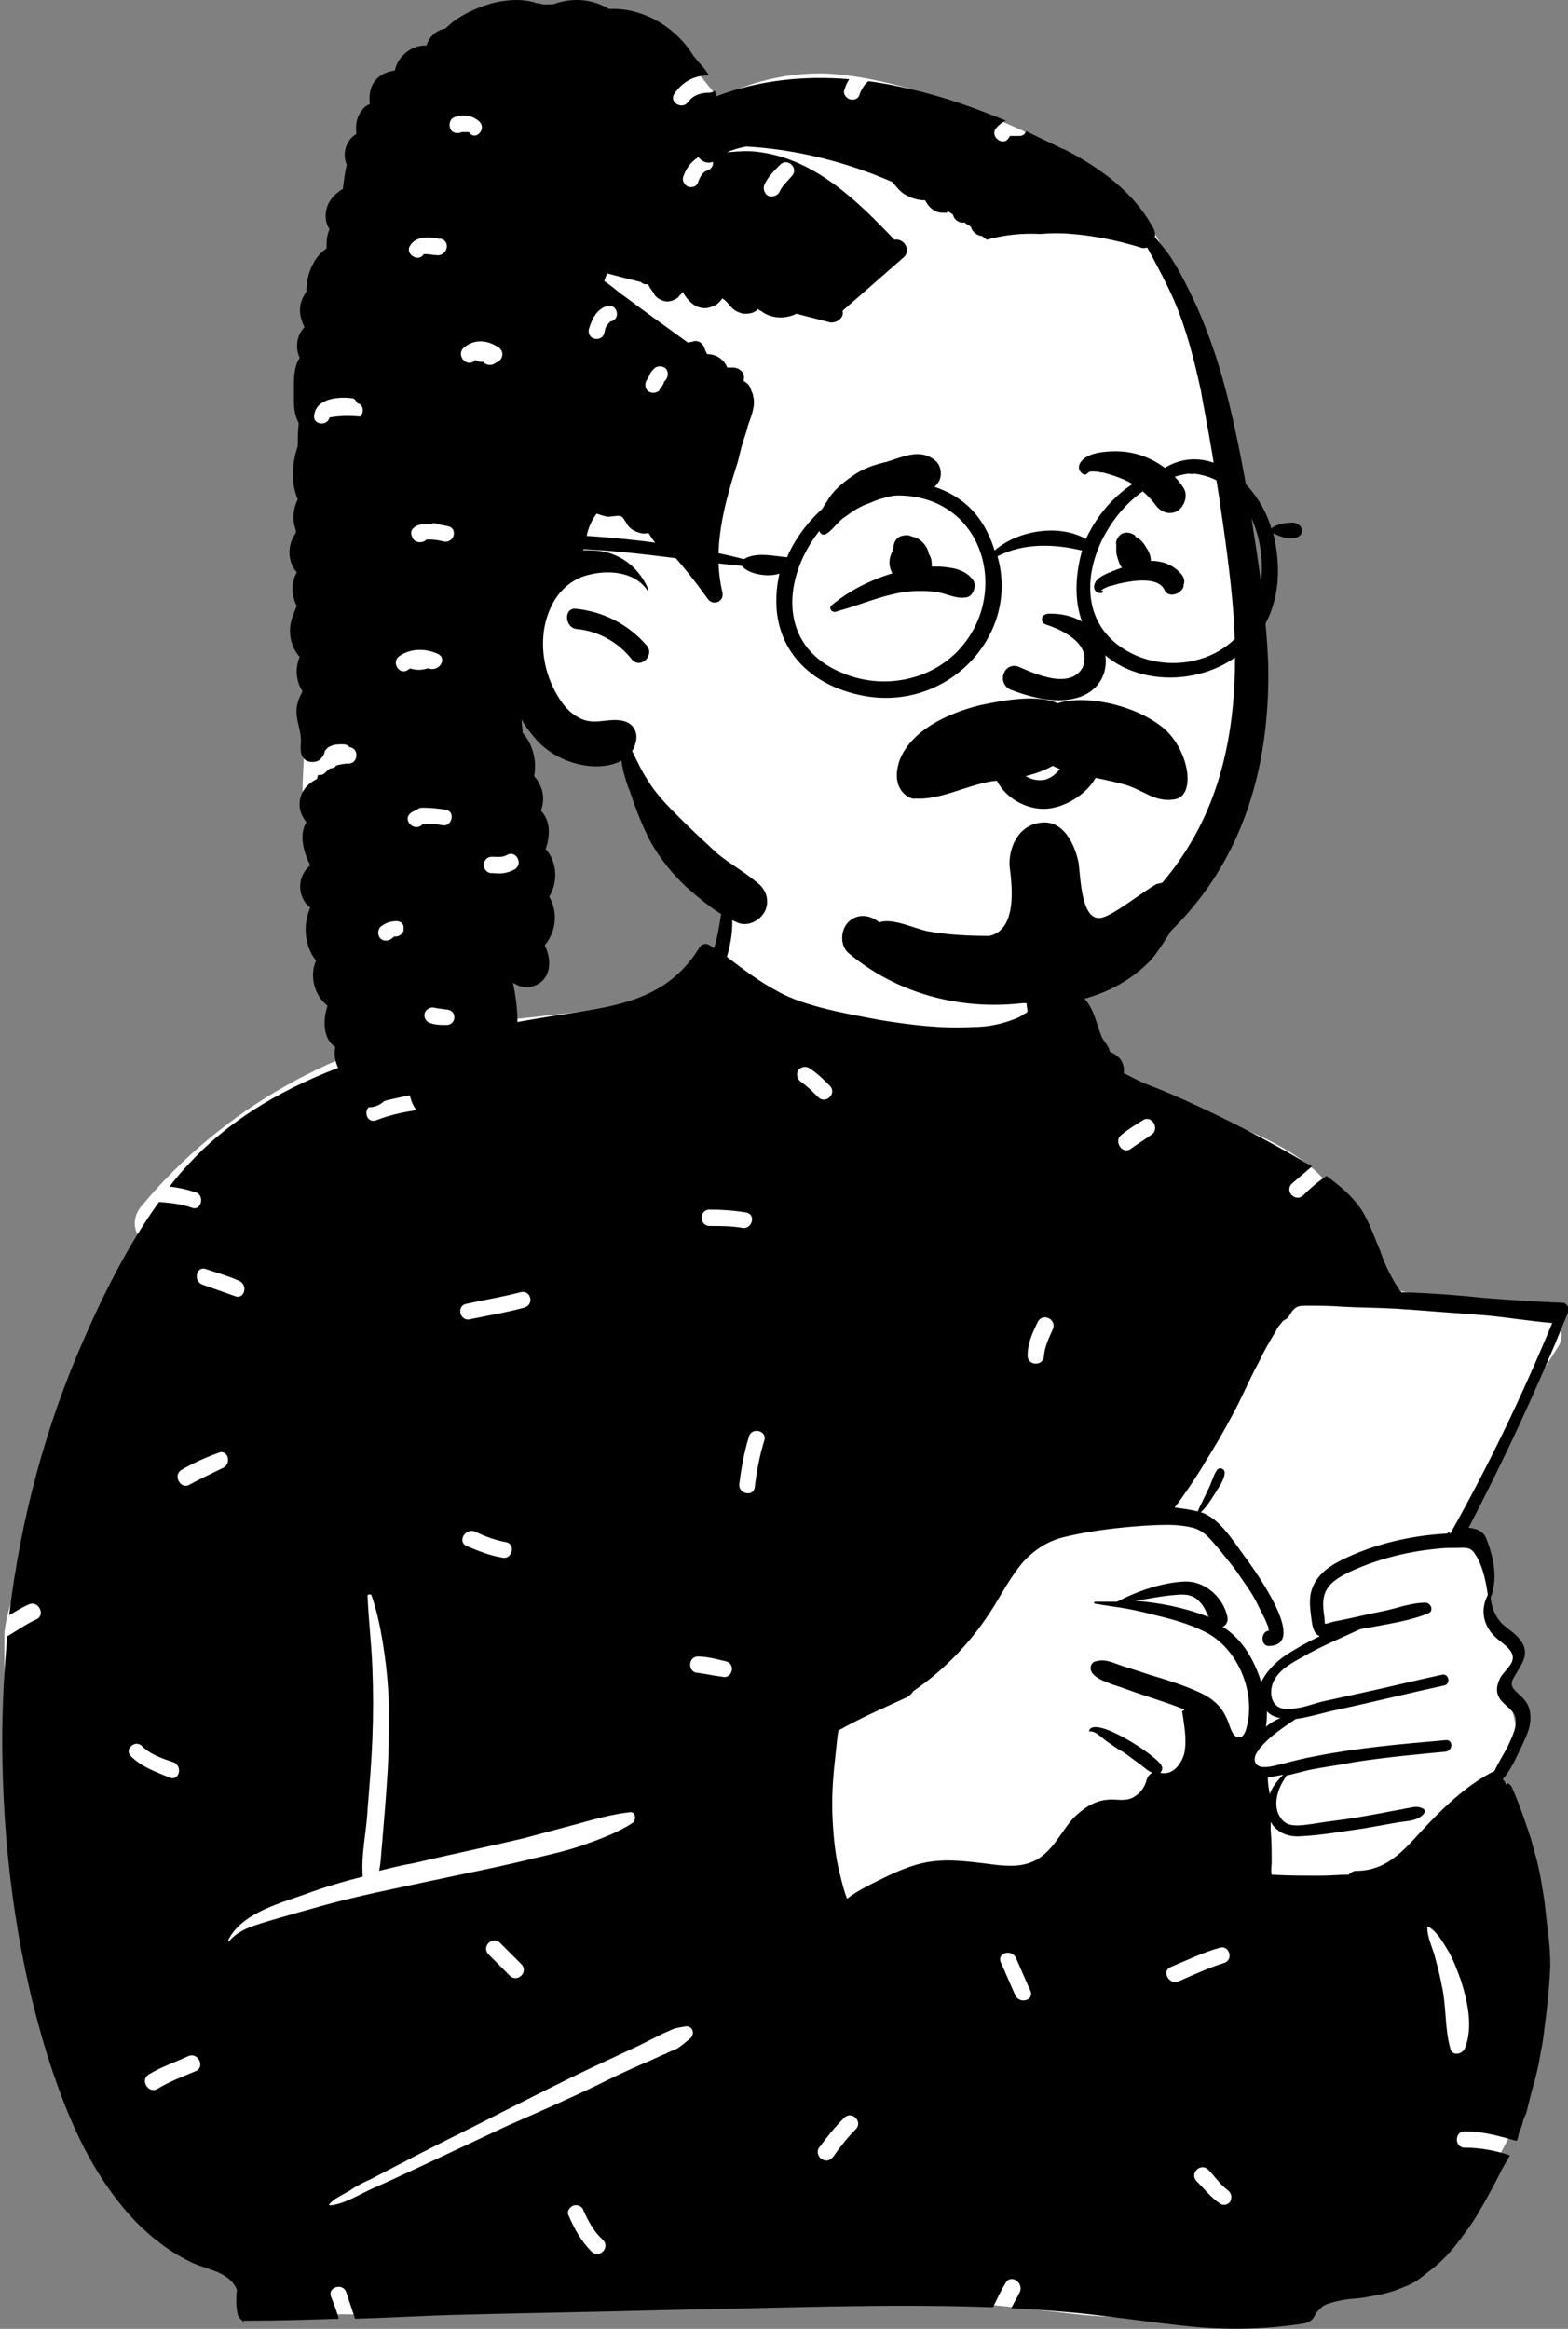 <?xml version="1.0" encoding="utf-8"?>
<!-- Generator: Adobe Illustrator 23.0.3, SVG Export Plug-In . SVG Version: 6.00 Build 0)  -->
<svg version="1.1" id="圖層_1" xmlns="http://www.w3.org/2000/svg" xmlns:xlink="http://www.w3.org/1999/xlink" x="0px" y="0px"
	 viewBox="0 0 163.2 242.3" style="enable-background:new 0 0 163.2 242.3;" xml:space="preserve">
<rect x="0" y="0" width="163.2" height="242.3" fill="#808080" stroke="none"/>
<style type="text/css">
	.st0{fill-rule:evenodd;clip-rule:evenodd;fill:#FFFFFF;}
	.st1{fill-rule:evenodd;clip-rule:evenodd;}
</style>
<title>peep-39</title>
<desc>Created with Sketch.</desc>
<g id="Introduction">
	<g id="variations" transform="translate(-1326, -1082)">
		<g id="images" transform="translate(126, 110)">
			<g transform="translate(1200, 972)">
				<g transform="translate(31.056, 135.053)">
					<path class="st0" d="M111.6-1.4c-1.8-7.1-3.5-10.2-6.8-12.7c-3.1-2.3-7.5-4.3-14-5.7c-6.8-1.2-7-4.7-8.7-10.4
						c-0.5-1.7-3-2.2-4-0.9c-0.1-0.2-0.3-0.3-0.5-0.4c0.1-0.8-1-3.1-1-3.9c0.4-8.1-2.2-12.2-8.9-13.7c-1.4-0.3-11.2-0.5-12.6-0.1
						c-6.1,1.7-12.2,7.1-11.3,13.6c-1.9,2.5-3.8,4.1-6.8,4.9c-6.6,0.8-13.2,1.6-19.9,2.2c-13,2-25.1,8.9-33.4,18.9
						c-0.8,0.9-1,2.2-0.3,3.2c-0.5,2.3-3.5,7.8-1.2,9.3c-3.9,9.2-12.7,27.1-12.8,32.2c-0.1,21.4,2.2,49.3,23.4,61.1
						c0.8,0.8,1,1.8,1.3,3c0.9,3.9,4.3,6.7,8,6.5c18.2,0.4,35.8-1.8,54-1.9c8,0,17.7,1.1,24.6,1.9s14,0.1,20.7-1.9
						c0.6,0.9,1.7,1.4,2.9,1.1c6.9-1.4,12.5-5.6,17.4-10.3c1.5-2.7,7.3-10.4,5-13.1c2.1-8.9,2-18.4-1.7-26.9c0.5-1.5-0.4-3.3,0-4.9
						c0.3-1.2,1.1-1.6,1.5-2.8c0.6-1.6,0-3.8-0.7-5.4c-0.3-0.8,0.5-1.7,0.7-2.5c1-3.9-1.3-3.6-2.9-6.2c0,0,0.4-1.9,0.4-1.9
						c0.2-1.3-0.4-3.1-0.9-4.2c-0.4-0.8-1.2-1.2-1.9-1.1c0.8-2.7,1.8-4.9,2.9-7.5c1.9-4.6,4.3-8.9,7-13c1.1-1.7-0.4-3.6-2.2-3.8
						C123.1,0.8,117.3-0.1,111.6-1.4z"/>
					<path class="st1" d="M94.5,33.1c-2.3-0.9-4.9-1.4-7.4-1.6c1.4-0.2,2.7-0.5,4.1-0.6c1-0.1,1.9-0.1,2.6,0.7
						c0.5,0.5,0.7,1.1,1,1.7C94.7,33.1,94.6,33.1,94.5,33.1z M119.6,24.5c-3.8,0.2-7.7,1.1-11.1,2.8c-1.4,0.7-2.7,1.7-3.1,3.3
						c-0.2,0.8-0.1,1.7,0,2.5c0.1,0.6,0.1,1.4,0.6,1.9c0.1,0.1,0.2,0.1,0.3,0.2c-1.3,0.6-2.5,1.3-3.6,2c-1,0.7-2,1.7-2.5,2.8
						c0-0.1-0.1-0.2-0.1-0.4c-0.8-2.3-2-4.2-3.9-5.4c0.3-0.1,0.6-0.5,0.5-1c-0.4-2-2.3-3.8-4.5-3.7c-2.3,0.1-4.9,1-7,2.1
						c-0.8,0-1.5,0-2.3,0c-0.1,0-0.1,0.2,0,0.2c0.6,0.1,1.2,0.2,1.9,0.3c1.5,0.2,2.9,0.5,4.4,0.9c1.7,0.4,3.5,0.9,5.1,1.7
						c3.1,1.5,5,5.4,4.6,8.9c-0.1,0.6-0.3,2.3-1.1,2.1c-0.7-0.1-0.9-1.5-1.2-2c-0.6-1.4-1.7-2.2-3.1-2.8c-1.6-0.7-3.2-1.2-4.9-1.7
						c-0.9-0.3-1.8-0.6-2.8-0.9c-0.9-0.3-1.8-0.8-2.8-0.5c-0.6,0.1-0.7,0.9-0.3,1.3c0.5,0.6,1.3,0.8,2,1.1c1,0.3,2,0.7,2.9,1
						c1.5,0.5,3.1,1,4.6,1.6l0,0.1c-0.1,0-0.3,0.1-0.2,0.2c0.2,1.4,0.5,2.9,0.2,4.3c-0.3,1.1-1.2,2.3-2.5,2c0.2-0.2,0.3-0.5,0.1-0.8
						c-0.5-1-6.9-5.2-7.5-3.6c0,0.1,0,0.1,0.1,0.1c0.5-0.1,1.3,0.7,1.7,1c0.6,0.4,1.1,0.8,1.7,1.1c0.6,0.4,1.2,0.9,1.8,1.3
						c0.5,0.4,0.8,0.7,1.3,0.9c-0.3,0.1-0.5,0.4-0.6,0.7c-0.2,0.8-0.7,1.5-1.5,1.9c-0.8,0.4-1.8,0.1-2.6,0.2
						c-1.2,0.1-2.2,0.7-3.1,1.5C79.5,55,78.6,58,76,58.8c-1.5,0.5-3.2,0.2-4.8,0c-1.7-0.2-3.4-0.4-5.1-0.2c-1.7,0.2-3.2,0.8-4.7,1.5
						c-1.4,0.7-3,1.4-4.3,2.4c-0.3-0.8-0.5-1.6-0.7-2.4c-0.5-1.9-0.7-3.9-0.8-5.9c-0.1-1.9,0-3.8,0.2-5.7c0.1-0.9,0.2-1.9,0.3-2.8
						c0-0.2,0.1-0.5,0.1-0.7c2.3-1.3,4.6-2.3,7-3.4c0,0,0,0,0,0c0.1,0,0.1-0.1,0.2-0.1c0,0,0,0,0,0c0.3-0.2,0.5-0.4,0.6-0.6
						c3.4-2.3,6.3-5.4,8.5-9c0.9-1.5,1.8-3.1,2.9-4.4c1.3-1.4,2.7-2.3,4.6-2.7c2.1-0.5,4.4-0.8,6.6-1c1.2-0.1,2.5-0.2,3.9-0.2
						c0.9,0,1.8,0.1,2.6,0.3c1.2,0.3,1.9,1.3,2.7,2.2c0.7,0.9,1.5,1.8,2.1,2.7c0.6,0.9,1.3,1.8,1.8,2.8c0.3,0.6,0.6,1.2,0.9,1.8
						c0.1,0.2,0.2,0.5,0.3,0.7c0.1,0.2,0,0.5,0.2,0.5c-1,0-1,1.7,0,1.6c4.1-0.2-1.8-8.2-2.6-9.3C97.1,25,95.9,23,94,22.3
						c0,0-0.1,0-0.1,0c0.6-0.5,1-1.2,1.4-1.8c0.4-0.7,1-1.4,1.1-2.2c0.1-0.5-0.5-0.8-0.8-0.4c-0.4,0.6-0.6,1.5-1,2.2
						c-0.3,0.7-0.7,1.4-1,2.1c-0.8-0.2-1.6-0.3-2.4-0.4c1.1-1.4,2.9-4.2,3.1-4.6c1-1.6,2-3.3,2.9-5c1-1.8,1.8-3.8,2.8-5.6
						c0.5-1.1,1.1-2.1,1.7-3.1c0.2-0.4,0.4-0.7,0.7-1c0-0.1,0.1-0.1,0.2-0.2c0.1,0,0.1-0.1,0.2-0.1c0.3-0.2,0.5-0.7,0.7-0.9
						c0.4-0.5,0.8-0.5,1.4-0.5c1.2,0,2.5,0,3.7,0.1c1.8,0.1,3.6,0.1,5.4,0.2c0.5,0,1.1,0.1,1.6,0.1c2.6,0.2,5.3,0.4,7.9,0.6
						c2.3,0.2,4.6,0.6,7,0.8c-3.1,7.5-6.6,14.8-10.6,21.9C119.7,24.3,119.6,24.4,119.6,24.5z M102.2,43.7c-0.5,0.2-1,0.5-1.5,0.9
						c0.1-0.5,0.1-1.1,0.1-1.6C101.2,43.4,101.6,43.6,102.2,43.7z M123.8,30.9C123.8,30.9,123.7,30.9,123.8,30.9
						c-0.8,1.5-0.5,3.1,0.7,4.3c0.6,0.6,1.9,1.3,1.9,2.2c0,0.8-0.9,1.4-1.3,2.1c-0.3,0.6-0.5,1.3-0.2,1.9c0.3,0.8,1.3,1.2,1.7,2
						c0.4,1-0.3,2.3-0.7,3.2c-0.4,0.8-1,1.7-1.4,2.6c-2.6,1.3-4.9,3.4-6.9,5.5c-2.2,2.3-4,4.9-7.5,4.9c-0.3,0-0.6,0.2-0.8,0.4
						c-1,0-1.9,0.1-2.9,0.1c-1.7,0-3.4,0-5.1-0.1c-0.1-0.4,0-1,0-1.3c0-1.1,0-2.2-0.1-3.3c0-0.3,0-0.6,0-0.9
						c0.6,1.1,1.8,1.6,3.1,1.5c2.2-0.1,4.3-0.5,6.5-0.8c1.1-0.2,2.3-0.4,3.4-0.6c0.9-0.2,2.2-0.1,2.9-0.9c0.2-0.2,0.2-0.5-0.1-0.6
						c-0.6-0.3-1-0.1-1.7,0c-0.9,0.2-1.7,0.3-2.6,0.5c-1.7,0.3-3.3,0.6-5,0.8c-0.9,0.1-1.9,0.3-2.8,0.4c-0.8,0.1-1.8,0.2-2.4-0.4
						c-1.3-1.3-0.6-3.4,0.3-4.6c0,0,0,0,0-0.1c0.8-0.2,1.6-0.4,2.4-0.6c1.5-0.3,3.1-0.5,4.6-0.8c3.2-0.5,6.4-0.8,9.6-1.1
						c0.8-0.1,0.8-1.3,0-1.2c-4.6,0.4-9.2,0.8-13.7,1.7c-1.1,0.2-2.3,0.5-3.4,0.8c-0.5,0.1-1.1,0.3-1.7,0.3c0,0-0.1,0-0.1,0
						c-1.1,0-1.2-1-0.6-1.7c0.1-0.1,0.1-0.2,0.2-0.3c1.1-1.3,2.4-2.1,3.7-3c1.5-0.2,3-0.7,4.5-1c3.7-0.8,7.3-1.7,11-2.5
						c0.7-0.2,0.4-1.3-0.3-1.1c-2.8,0.6-5.6,1.3-8.4,1.9l-4.1,0.9c-0.8,0.2-1.8,0.6-2.8,0.7c-0.5,0.1-0.9,0.1-1.3,0
						c-1.3-0.3-1.4-2-0.8-3c0.6-1.1,1.9-1.8,3-2.4c1.9-1.1,3.9-1.9,5.8-2.8c0.3-0.1,0.7-0.2,1-0.2c2-0.4,4.3-0.7,6.2-1.5
						c0.6-0.2,0.3-1.1-0.3-1.1c-1.5,0-3,0.6-4.5,0.9c-1.6,0.3-3.1,0.7-4.7,1c-0.2,0-1.1,0.3-1.2,0.3c-0.1,0-0.1-0.4-0.1-0.6
						c-0.1-0.7-0.2-1.4-0.1-2c0.2-1.5,1.5-2.2,2.7-2.8c2.8-1.3,5.9-2.1,9-2.4c0.7-0.1,1.4-0.1,2.1-0.1c0.8,0,1.5-0.2,2,0.7
						C123.2,27.7,123.6,29.4,123.8,30.9z M119.9,78.1c-0.6-2.1-0.4-4.4-0.9-6.6c-0.2-1.1-0.5-2.2-0.8-3.3c-0.3-0.9-0.7-1.8-0.7-2.7
						c0-0.1,0.1-0.1,0.1-0.1c0.9,0.5,1.5,1.6,2,2.4c0.6,1,1,2.1,1.4,3.2c0.7,2.2,1.3,4.9,0.4,7.1C121.1,78.7,120.1,78.9,119.9,78.1z
						 M100.9,49.9c0.5-0.1,1-0.2,1.6-0.3c-0.6,0.6-1.1,1.2-1.4,2C101,51.1,100.9,50.5,100.9,49.9C100.9,49.9,100.9,49.9,100.9,49.9z
						 M95.9,94.2c-0.9-0.6-1.6-1.5-2.4-2.3c-0.8-0.8,0.4-2,1.2-1.2c0.7,0.7,1.2,1.5,2,2.1c0.4,0.3,0.5,0.7,0.3,1.2
						C96.8,94.3,96.3,94.5,95.9,94.2z M90.8,69.6c1.7-0.7,3.3-1.5,5.1-2c1-0.3,1.5,1.3,0.4,1.6c-1.6,0.5-3.1,1.2-4.7,1.9
						C90.6,71.5,89.8,70,90.8,69.6z M73.1,69.1c-0.4-1,1.2-1.4,1.6-0.4c0.5,1.1,1,2.3,1.5,3.4c0.4,1-1.2,1.4-1.6,0.4
						C74.1,71.4,73.6,70.2,73.1,69.1z M55.7,89.3c-0.3,0.4-0.7,0.6-1.2,0.3c-0.4-0.2-0.6-0.8-0.3-1.2c0.8-1.1,1.6-2.1,2.6-3.1
						c0.8-0.8,2,0.4,1.2,1.2C57.1,87.4,56.4,88.3,55.7,89.3z M53.2-23.9c0.8,0.5,1.5,1.2,2.1,1.8c0.8,0.8-0.4,2-1.2,1.2
						c-0.6-0.6-1.1-1.1-1.8-1.6c-0.4-0.3-0.5-0.7-0.3-1.2C52.2-24,52.8-24.2,53.2-23.9z M78.5,3.3c-0.4,0.9-0.8,1.7-0.9,2.7
						c0,1.1-1.7,1.1-1.7,0c0-1.3,0.5-2.4,1.1-3.6C77.6,1.5,79,2.3,78.5,3.3z M87.9-18.5c0.9-0.6,1.8,0.9,0.9,1.5
						c-0.7,0.5-1.5,1-2.2,1.5c-0.9,0.6-1.8-0.9-0.9-1.5C86.4-17.6,87.1-18,87.9-18.5z M47.5,19.7c-0.2,1.1-1.8,0.6-1.6-0.4
						c0.2-1.6,0.5-3.3,1-4.9c0.3-1,1.9-0.6,1.6,0.4C48,16.4,47.7,18,47.5,19.7z M41.6,39c-1.1,0-1.1-1.7,0-1.7c1,0,2,0.3,2.9,0.5
						c1.1,0.3,0.6,1.9-0.4,1.6C43.2,39.3,42.4,39.1,41.6,39z M39.4,78.1c-0.4,0.2-0.8,0.3-1.1,0.5c-0.8,0.3-1.5,0.7-2.3,1
						c-1.6,0.7-3.1,1.4-4.7,2.2c-3.1,1.5-6.3,2.9-9.5,4.3c-3.2,1.5-6.4,3-9.6,4.5c-1.5,0.7-3,1.4-4.6,2.1c-1.3,0.6-2.9,1.6-4.3,1.7
						c-0.1,0-0.1-0.1-0.1-0.1c0.5-0.6,1.4-1,2.1-1.4C6,92.4,6.8,92,7.5,91.7c1.5-0.8,3.1-1.6,4.6-2.4c3.1-1.6,6.2-3.1,9.3-4.7
						c3.2-1.6,6.3-3.2,9.5-4.7c1.5-0.7,3-1.4,4.5-2.1c0.8-0.4,1.6-0.8,2.4-1.2c0.4-0.2,0.7-0.3,1.1-0.5c0.5-0.2,0.8-0.2,1.3-0.3
						c0.8-0.2,1.2,0.8,0.5,1.3C40.2,77.5,39.9,77.8,39.4,78.1z M28.1,95.4c-0.2-0.4,0.2-0.9,0.6-1c0.5-0.1,0.9,0.2,1,0.6
						c0.5,1.1,1.1,2.2,2,3c0.8,0.8-0.4,2-1.2,1.2C29.4,98.1,28.7,96.8,28.1,95.4z M19.8,68.3c-0.8-0.8,0.4-2,1.2-1.2l2.2,2.2
						c0.8,0.8-0.4,2-1.2,1.2L19.8,68.3z M-2.7,64.7c-1.6,0.5-3.4,0.9-4.5,2.2c-0.1,0.1-0.1,0-0.1-0.1C-5.9,64-2,63,0.8,62
						c1.9-0.7,3.9-1.3,5.9-1.8c-0.2-2.3,0.4-4.7,0.5-7c0.2-2.4,0.4-4.8,0.5-7.3c0.1-2.5,0.1-5,0-7.5c-0.1-2.5-0.4-4.9-0.5-7.4
						c0-0.2,0.3-0.2,0.4-0.1c0.8,2.3,1.2,4.8,1.5,7.2c0.3,2.5,0.4,5,0.3,7.5c0,2.6-0.2,5.1-0.4,7.7c-0.1,1.2-0.2,2.4-0.3,3.6
						c-0.1,0.9-0.1,1.8-0.3,2.7c1.2-0.3,2.4-0.6,3.6-0.8c3.8-0.9,7.7-1.7,11.5-2.6c1.9-0.5,3.7-1,5.6-1.5c1.8-0.5,3.6-1,5.4-1.2
						c0.6-0.1,0.7,0.8,0.3,1.1c-1.5,1-3.4,1.7-5.1,2.3c-1.7,0.6-3.5,1-5.2,1.4c-3.6,0.9-7.3,1.6-11,2.4c-3.7,0.8-7.3,1.5-10.9,2.5
						C0.8,63.7-1,64.2-2.7,64.7z M-11.3,19.4c-0.9,0.6-1.8-0.9-0.9-1.5c1.2-0.7,2.5-1.3,3.9-1.8c1-0.4,1.4,1.2,0.4,1.6
						C-9.1,18.3-10.2,18.8-11.3,19.4z M-14.7,82.3c-0.9,0.5-1.8-0.9-0.9-1.5c1.3-0.8,2.8-1.3,4.1-1.9c1-0.5,1.8,1,0.9,1.5
						C-12,81-13.4,81.5-14.7,82.3z M-16.3,46.6c0.9,0.9,2.1,1.3,3.3,1.7c1,0.4,0.6,2-0.4,1.6c-1.4-0.6-2.9-1.1-4-2.2
						C-18.2,47-17,45.9-16.3,46.6z M-6.2-1.8c1,0.4,0.6,2-0.4,1.6C-7.7-0.6-8.9-1-10-1.4c-1-0.4-0.6-2,0.4-1.6
						C-8.4-2.6-7.3-2.3-6.2-1.8z M11.6-21.1c1.1-0.2,1.5,1.4,0.4,1.6c-1.3,0.2-2.6,0.5-3.9,1c-1,0.4-1.5-1.2-0.4-1.6
						C9-20.6,10.3-20.8,11.6-21.1z M17.5,25.8c-1-0.5-0.1-1.9,0.9-1.5c1,0.5,2.1,0.9,3.2,1.1c1.1,0.2,0.6,1.9-0.4,1.6
						C19.9,26.8,18.7,26.3,17.5,25.8z M23.1-0.6c1.1-0.3,1.5,1.3,0.4,1.6c-1.8,0.5-3.7,0.8-5.6,1.2c-1.1,0.3-1.5-1.4-0.4-1.6
						C19.3,0.2,21.2-0.1,23.1-0.6z M46.6-8.9c1.1,0.2,0.6,1.8-0.4,1.6c-1.1-0.2-2.3-0.2-3.4-0.2c-1.1,0-1.1-1.7,0-1.7
						C44.1-9.2,45.4-9.1,46.6-8.9z M123.5,0c-2.8-0.3-5.5-0.5-8.3-0.6c-0.1,0-0.3,0-0.4,0c0,0,0-0.1-0.1-0.1
						c-0.9-1.3-1.6-2.7-2.1-4.2c-0.6-1.4-1.1-2.9-1.9-4.2c-1-1.5-2.3-2.6-3.7-3.6c-0.9,0.6-1.7,1.3-2.4,2c-0.8,0.8-2-0.4-1.2-1.2
						c0.7-0.6,1.4-1.2,2.1-1.8c-0.9-0.5-1.7-1-2.6-1.5c-3.2-1.8-6.5-3.5-9.8-5c-1.5-0.7-3.1-1.4-4.7-2c-0.8-0.3-1.7-0.8-2.5-1.2
						c0.1-0.6-0.1-1.3-0.6-1.7c-0.3-0.3-0.6-0.4-1-0.6c-0.1,0-0.1-0.1-0.2-0.1c0,0,0.1,0,0.2,0.1c0.2,0.1,0.2,0.1,0.1-0.1
						c0-0.3-0.7-1.1-0.8-1.4c-0.5-1.2-0.7-2.5-1.5-3.6c-1.1-1.5-2.9-2.1-4.6-1.6c-0.2-1.8-0.2-3.7-0.9-5.4c0,0-0.1-0.1-0.1,0
						c-0.7,1.2-0.8,2.6-0.8,4c-0.1,1.3,0,2.7,0.2,4c-0.1,0.1-0.2,0.2-0.3,0.2c-0.5,0.4-1.1,0.6-1.7,0.8c-1.2,0.4-2.4,0.6-3.6,0.6
						c-3.2,0.2-6.5-0.2-9.6-0.7c-3.2-0.6-8-1.4-10.8-3c-1.9-1-3.6-2.3-5.3-3.6c0.6-2,0.8-4.2,0.2-5.9c-0.1-0.2-0.4-0.2-0.5,0
						c-0.4,1.6-0.5,3.3-1,4.9c0,0,0,0,0,0.1c-0.2-0.1-0.3-0.2-0.5-0.3c-0.4-0.3-0.9-0.1-1.1,0.3c-3.6,5.8-9.4,6.1-15.5,7.1
						c-6.6,1.1-13.3,2.3-19.7,4.5C0-22.6-5.9-19.5-10.5-14.9c-1,1-2,2.1-2.9,3.3c0.9,0.1,1.8,0.3,2.7,0.6c1,0.3,0.6,2-0.4,1.6
						c-1.1-0.4-2.3-0.5-3.4-0.6c-3.1,4.3-5.6,9.2-7.7,14c-4.1,9.2-6.7,19-7.9,29c0.7-0.4,1.3-0.8,2-1.1c1-0.5,1.8,1,0.9,1.5
						c-1.1,0.5-2.1,1.2-3.1,1.8c-0.4,4.4-0.6,8.8-0.5,13.1c0.2,10.5,1.7,21.2,4.9,31.2c1.6,4.9,3.6,9.8,6.7,13.9
						c1.4,1.9,3,3.6,4.9,5c0.9,0.7,1.9,1.3,2.9,1.8c1.3,0.7,3,0.9,4.1,1.8c0.4,0.3,0.7,0.7,0.9,1.2c-0.1,0.9-0.1,1.8,0.1,2.6
						c0.1,0.3,0.3,0.5,0.5,0.6c0,0.1,0,0.2,0,0.2c0,0,0.1,0,0.1,0c0-0.1,0-0.1,0-0.2c0.1,0,0.2,0,0.3,0c3.2,0,6.4-0.1,9.6-0.2
						c-0.2-0.8-0.5-1.5-0.8-2.3c-0.4-1,1.3-1.5,1.6-0.4c0.3,0.9,0.6,1.8,0.9,2.7c3.4-0.1,6.9-0.3,10.3-0.4
						c7.3-0.2,14.6-0.3,21.9-0.5c11.4-0.2,22.8-0.7,34.2-0.3c0.4-0.8,0.8-1.7,1.3-2.5c0.5-1,1.9-0.1,1.5,0.9
						c-0.3,0.6-0.6,1.1-0.9,1.7c2.3,0.1,4.6,0.3,6.9,0.5c3.9,0.4,7.8,1,11.7,1.4c4,0.4,7.9,0.3,11.8-0.3c0.7-0.1,1.1-0.5,1.3-1.1
						c0,0,0,0,0,0c0.2-0.2,0.4-0.4,0.6-0.6c0.2-0.2,0.5-0.3,0.8-0.4c0.6-0.2,1.1-0.3,1.7-0.4c0.6-0.1,1.3-0.1,1.9-0.2
						c0.5-0.1,1.1-0.2,1.6-0.3c1-0.2,1.9-0.5,2.8-0.9c0.8-0.3,1.5-0.8,2.2-1.4c1.4-1,2.6-2.3,3.6-3.7c0.6-0.8,1.2-1.6,1.7-2.5
						c0.9-1.5,1.7-3,2.5-4.6c0.3-0.5,0.5-0.9,0.8-1.4c-1.5-0.5-3.1-0.8-4.7-0.8c-1.1,0-1.1-1.7,0-1.7c1.9,0,3.6,0.5,5.4,1
						c0.1-0.2,0.2-0.5,0.2-0.7c0.2-0.5,0.4-1,0.5-1.5c0.1-0.2,0.2-0.5,0.3-0.7c0.2-0.8,0.4-1.6,0.6-2.4c0.4-1.3,0.7-2.6,0.9-3.9
						c0.2-0.9,0.3-1.7,0.4-2.6c0.3-2.1,0.5-4.2,0.6-6.4c0-1.3-0.1-2.6-0.3-4c-0.1-0.9-0.2-1.8-0.3-2.7c-0.2-1.3-0.4-2.6-0.7-3.9
						c-0.2-0.9-0.5-1.7-0.7-2.6c-0.6-1.8-1.2-3.6-2-5.4c0-0.1-0.3-0.4-0.4-0.4c-0.1,0-0.2,0.1-0.2,0.2c0,0,0,0,0,0
						c0-0.1-0.1-0.2-0.1-0.3c0-0.1-0.2-0.3-0.3-0.3c0,0,0,0,0,0c0,0,0.1,0,0.1-0.1c0.8-0.9,1.3-2.1,1.8-3.1c0.4-0.9,0.9-1.8,1-2.7
						c0.1-0.9,0-1.7-0.6-2.4c-0.6-0.8-1.8-1.2-1.1-2.3c0.7-1.3,1.8-2.4,0.7-3.9c-0.5-0.7-1.4-1.2-2-1.8c-0.7-0.8-1.1-1.8-1.1-2.8
						c0,0,0.1,0,0.1-0.1c0.6-1.9,0.2-3.9-0.5-5.7c-0.3-1-1.1-1.2-1.9-1.3c3.7-7.1,7.1-14.4,10.1-21.8c0.1-0.2,0.2-0.5,0.3-0.7
						c0.1-0.4-0.2-0.8-0.5-0.9C128.9,0.4,126.2,0.2,123.5,0z"/>
				</g>
				<g transform="translate(78.592, 38.043)">
					<path id="Path" class="st0" d="M-5.9-30.4l1.8,2.2c-1,0.7-2,1.4-2.9,2.1l0,0c4.2-2.7,8.8-4.3,13.7-4.3c9.6,0,29,8.2,33.4,14.2
						c2.2,2.9,6.2,12,8.3,21.8c1.7,7.9,4.2,30.2,1.7,38.6C47,55,36.4,64.9,25.5,64.9S-2.3,57-14.4,39.7c-0.6-0.8-6.9-1.7-11.4-4.7
						l1.2,13.1l0.9,7.6l-0.2,0.5c-3.2,8.8-5.8,13.3-7.7,13.7c-1.9,0.4-5.9-2.8-11.8-9.5l-0.8-3.2c-1.9-8.1-2.9-12.5-2.9-13.1l0-0.1
						c0-1.4,0.5-9.2,0.5-11.2l0-31.4c6.4-21.2,12.5-31.8,18.3-31.8H-5.9z"/>
					<path class="st1" d="M-21-37.6c1.9-0.7,4-0.6,5.8,0.5c3.5-0.2,7,1.9,8.8,4.9c0,0,0.1,0.1,0.1,0.1l0.4,0.5
						c0.4,0.4,0.8,0.9,1.1,1.4c-1.5,0-2.7,0.6-3.6,1.9c-0.6,0.9,0.8,1.7,1.4,0.9l0,0c0.5-0.7,1.3-1,2.2-1c0.3,0,0.4-0.1,0.6-0.2
						c0.1,0.2,0.1,0.4,0.1,0.6c4.4-1.7,9.2-2.2,13.9-1.8c-0.2,0.3-0.4,0.7-0.5,1.1c-0.2,0.4,0.2,0.9,0.6,1c0.5,0.1,0.9-0.1,1-0.6
						l0,0c0.2-0.5,0.5-1,0.9-1.3c2.2,0.3,4.5,0.8,6.6,1.4c2.6,0.7,5.2,1.7,7.7,2.7c-0.4,0.2-0.8,0.5-1.1,0.9
						c-0.5,0.9,0.9,1.8,1.4,0.9l0,0c0.1-0.1,0.1-0.2,0.1-0.2l0,0l0.1,0l0.1,0l0,0l0.1,0c0,0,0.1,0,0.2,0c0.2,0,0.3,0,0.5,0
						c0.4,0,0.6-0.2,0.7-0.5c1.2,0.6,2.5,1.2,3.7,1.8l0.3,0.1c3.7,1.9,7.3,4.5,9.3,8.3c0.1,0.3,0.2,0.5,0.1,0.8
						c0.4,0.5,0.9,1.1,1.3,1.6c1.2,1.7,2.1,3.6,3,5.5c1.7,3.8,2.9,7.7,3.8,11.8c0.9,3.9,1.6,7.9,2.2,11.9c0.7,4.4,1.3,8.9,1.5,13.4
						c0.2,8-1.3,16-5.8,22.8c-4,6-10,10.8-17.2,12.3c-7.3,1.6-15,0-20.7-4.8c-0.9-0.8-0.8-2.4,0-3.2c0.9-0.9,2.2-0.8,3.2,0
						c5.4,4.6,13.2,5.3,19.7,2.9c6-2.2,10.7-7.1,13.6-12.7c3.5-6.8,4.1-14.6,3.6-22.1c-0.3-4.1-0.9-8.2-1.5-12.3l-0.4-2.5
						c-0.4-2.7-0.9-5.3-1.4-8l-0.1-0.6c-0.7-3.2-1.5-6.4-2.8-9.4c-0.7-1.6-1.5-3.1-2.3-4.6c-0.2-0.3-0.3-0.6-0.5-0.9
						c-0.2,0.1-0.5,0.1-0.7,0c-2.3-0.7-4.7-1.2-7.1-1.4c-1.1-0.1-2.2-0.1-3.3,0c-1.9-0.1-3.8,0.1-5.6,0.6c-0.2-0.2-0.4-0.3-0.5-0.4
						c0,0-0.1,0-0.1,0c-0.5-0.1-0.8-0.4-1-0.8c0,0,0,0,0-0.1c-0.2-0.2-0.5-0.3-0.7-0.5c-0.6,0.1-1.1-0.3-1.2-0.8
						c-0.1-0.1-0.3-0.2-0.4-0.3c-0.1,0-0.2,0-0.3,0.1c-0.4,0-0.8,0-1.2-0.2c-0.5-0.3-0.8-0.7-1-1.1c-0.7,0-1.4-0.2-2.1-0.6
						c-0.5-0.3-0.9-0.8-1.3-1.3c-4.8-2.1-10-3.4-15.2-3.7c-0.5,0.1-1,0.2-1.5,0.4c-0.1,0-0.3,0.1-0.5,0.2c1.2-0.1,2.3-0.2,3.5,0
						c5.7,0.8,10.1,5.1,13.9,9.1c0.9-0.2,1.8,1,1,1.8L9.1-5.7l0,0c0.2,0.7-0.6,1.3-1.3,1.2C6.6-4.8,5.5-5.1,4.3-5.4
						C3.1-4.8,1.6-4.9,0.6-5.7c-0.1,0-0.2-0.1-0.3-0.2C0.2-5.8,0.1-5.7,0.1-5.7c-0.4,0.3-0.9,0.3-1.3,0.3c-0.5-0.1-0.9-0.3-1.2-0.6
						c-0.2-0.2-0.8-1-1.1-1l0,0c0.2,0-0.4,0.6-0.6,0.7C-4.6-6.1-5-5.9-5.5-6c-0.9-0.1-1.6-0.9-2-1.6l0-0.1l0,0l0,0c0,0,0,0,0,0
						C-7.7-7.4-7.9-7.3-8-7.1c-0.4,0.3-0.9,0.5-1.4,0.4c-0.4-0.1-0.8-0.3-1.1-0.7l0-0.1c-0.1-0.1-0.7-0.9-0.6-1l0,0l0,0
						c-0.3,0.1-0.6,0-0.8-0.2c-1.2-0.3-2.4-0.6-3.5-0.9c-0.1,0.2-0.2,0.5-0.3,0.8c0.6,0.4,1.2,0.9,1.7,1.3c1,0.7,2,1.5,3,2.2L-7-2.4
						l0,0l0.5-0.1l0,0C-6-2.7-5.5-2.4-5.3-1.9l0,0C-5.2-1.6-5.1-1.4-5-1.2c1,0,1.8,0.6,2.1,1.4c0.2,0,0.5,0,0.7,0
						c0.7,0.1,1.2,0.6,1,1.3l0,0l0,0.1c0.4,0.2,0.7,0.5,0.8,1C-0.3,2.8-0.2,3-0.2,3.2c0.3,1-0.3,2.3-0.6,3.2l0,0.1
						c-0.2,0.6-0.4,1.3-0.6,1.9L-1.8,10c-1.4,4.4-2.7,9-1.6,13.6c0.2,1-1,1.4-1.5,0.7c-1.3-1.8-2.7-3.6-4.2-5.2l-0.1,0l0,0
						c-1-0.2-1.4-0.9-1.9-1.7c-0.3,0.1-0.6,0.1-0.9,0c-0.4-0.1-0.8-0.3-1.1-0.6c-0.3-0.3-0.5-0.9-0.8-1.1c-0.4-0.2-1.1,0.1-1.6,0
						c-0.4-0.1-0.7-0.2-1-0.3c-0.6,0.8-1,1.8-1.1,2.8c0,0.4-0.2,0.7-0.3,1c0.6,0,1.3,0,1.9,0.1c2.3,0.4,4,1.9,4.9,4
						c0,0.1-0.1,0.2-0.1,0.1c-1.4-2.1-4.4-2.2-6.6-1.5c-2.3,0.8-3.6,2.8-4.1,5.2c-0.5,2.6,0.1,5.3,1.5,7.5c0.6,1,1.5,1.9,2.7,2.3
						c1.4,0.4,2.7-0.3,4.1,0.1c1,0.3,1.4,1.2,1.2,2.1c-0.1,0.4-0.2,0.7-0.4,1c0.5,1,1,2.1,1.6,3c0.9,1.5,2.1,2.7,3.3,3.9
						c1.3,1.3,2.6,2.5,3.9,3.7c1.3,1.1,2.8,1.9,4.1,3c1,0.7,1.4,1.8,1,2.9c-0.4,1-1.7,1.8-2.8,1.4c-2-0.8-3.8-2.3-5.4-3.7
						c-1.5-1.4-2.8-3-3.8-4.8c-0.9-1.7-1.6-3.6-2.2-5.4l-0.1-0.2c-0.3-0.9-0.6-1.8-0.7-2.8c-1.1,0.6-2.6,0.7-3.8,0.5
						c-1.9-0.3-3.7-1.2-5-2.6c-0.6-0.7-1.2-1.4-1.6-2.2c0,0.5,0.1,1,0.1,1.4c1.1,1.2,1.5,3,1.2,4.5c0.9,1,1.2,2.4,0.7,3.6
						c1,1,1,2.6,0.5,4c1.2,1.3,1.3,3.4,0.4,4.9l0,0.1l0,0c0.9,1.6,0.7,3.6-0.5,5c0.8,1.6,0.7,3.7-1.3,4.3c-0.7,0.2-1.4,0-2-0.4
						c0.5,2.4,0.7,4.9,0.1,7.3c-0.3,1-1.2,1.7-2.2,1.7c-0.8,0-1.4-0.4-1.8-1c0,1.2,0,2.4-0.3,3.7c-0.2,0.7-0.8,1.3-1.6,1.5
						c0.3,0.3,0.4,0.7,0.1,1.2c-1.1,1.9-3.7,1.1-3.9-0.7c-0.7-0.5-1.1-1.5-1.2-2.4c-0.2-1.4-0.3-2.8-0.5-4.2l-0.1,0.1l0,0l0,0l0,0.1
						c-0.1,0.7-0.5,1.2-1,1.5c0.1,1.2-0.1,2.4-0.9,3.4c-0.5,0.6-1.4,0.9-2.1,0.7c0,0-0.1,0-0.1,0c-1.7-0.2-2.7-1.8-2.2-3.3
						c-0.7-0.8-1-1.9-0.8-2.9c-1.3-0.9-1.3-2.8-0.8-4.3c-1.4-1.1-1.9-3.1-1.2-4.7c-1.2-1.5-1.4-3.7-0.6-5.5c-1.4-1.1-1.4-3.3,0-4.4
						c-0.7-1.4-1.2-3.2-0.4-4.5c-0.5-0.6-0.8-1.4-0.7-2.1c0.1-1.1,0.8-1.9,1.8-2.4l0.1-0.4l0,0c0.2,0,0.5,0,0.7-0.2
						c0.2-0.2,0.4-0.4,0.6-0.5c0.2,0,0.5-0.1,0.6-0.3c0.4-0.1,0.8-0.2,1.3-0.2c1,0,1.1-1.6,0.1-1.7c-0.2-0.2-0.4-0.3-0.6-0.3l-0.2,0
						c-0.4,0-0.8,0-1.2,0.2c-0.3,0.1-0.4,0.3-0.6,0.5c0,0.3-0.2,0.6-0.5,0.9c-0.4,0.3-1,0.3-1.4,0.1c-0.6-0.4-0.6-0.9-0.6-1.6
						c0.2-1.4-0.6-2.6-0.4-4c0.1-0.6,0.3-1.1,0.6-1.6c-0.7-1.1-0.8-2.4-0.3-3.6c-1.1-1.2-1.3-3.1-0.6-4.5c0,0,0-0.1,0-0.1
						c0.1-0.2,0.2-0.5,0.3-0.7c-0.6-1.1-0.6-2.4,0-3.5c-1-1.1-1-2.9-0.1-4.1c0-0.1,0-0.2,0-0.3c-0.4-1-0.3-2.2,0.2-3.2
						c-0.2-0.4-0.3-0.9-0.4-1.3c-0.2-1.2-0.1-2.4,0.2-3.6c0.1-0.2,0.1-0.4,0.2-0.6c0-0.8,0-1.6,0.1-2.4C-48,5-48,4.2-48,3.5l0-0.5
						c0-1.2-0.1-2.8,0.6-3.8c-0.5-1.1-0.3-2.4,0.5-3.2C-47.4-5-47.6-6.1-47-7.2c0.1-0.2,0.2-0.3,0.3-0.5c0-1,0.2-2,0.7-2.9
						c0.3-0.6,0.8-1.2,1.4-1.6c0-0.1,0-0.3,0-0.4c0-0.6,0.1-1.1,0.3-1.6c-0.4-0.6-0.5-1.4-0.3-2.1c0.2-0.9,0.9-1.6,1.7-2.1
						c0.1-0.8,0.2-1.7,0.4-2.5c-0.5-1.1-0.1-2.6,1-3.2c-0.1-0.9,0-1.8,0.6-2.5c0.2-0.3,0.5-0.5,0.8-0.6c-0.1-0.9,0-1.8,0.6-2.5
						c0.5-0.6,1.2-0.9,2-1c0.3-1.5,1.8-2.7,3.3-2.6c0.2-0.7,0.7-1.3,1.4-1.6c0.2-0.1,0.4-0.1,0.6-0.2c1.3-1.3,3.1-2.1,4.8-2.6
						c1.6-0.4,3.3-0.5,4.7,0l0.1,0l0.1,0C-22-37.5-21.5-37.6-21-37.6z M-33.4,66.8c-0.4-0.1-0.9,0.2-1,0.6c-0.1,0.5,0.2,0.9,0.6,1
						c0.5,0.2,1.1,0.2,1.7,0.2c0.5,0,0.8-0.4,0.8-0.8c0-0.5-0.4-0.8-0.8-0.8C-32.7,66.9-33,66.9-33.4,66.8z M-37.3,57.8
						c-0.7,0-1.2,0.2-1.7,0.6c-0.3,0.3-0.3,0.9,0,1.2c0.3,0.3,0.8,0.3,1.2,0l0.1-0.1c0,0,0,0,0,0c0,0,0.1,0,0.1-0.1l-0.1,0
						c0,0,0.1,0,0.1,0l0,0l0,0l0,0c0.1,0,0.2,0,0.2,0c0.4,0,0.9-0.4,0.8-0.8C-36.5,58.2-36.8,57.8-37.3,57.8z M-25,52.4
						c0.9-0.6,0.1-2-0.8-1.5l0,0c-0.5,0.3-1,0.2-1.6,0.2c-1.1,0-1.1,1.7,0,1.7l0.2,0C-26.5,52.9-25.7,52.8-25,52.4z M-32.2,46.2
						c-0.7-0.1-1.5-0.2-2.2-0.2l-0.1,0h-0.2c-0.2,0-0.4,0.1-0.5,0.2c-0.2,0.1-0.5,0.2-0.7,0.4c-0.8,0.7,0.4,1.9,1.2,1.2
						c0,0,0.1-0.1,0.2-0.1l0,0h0.9c0.1,0,0.2,0,0.2,0c0.3,0,0.6,0.1,0.8,0.1C-31.6,48.1-31.1,46.4-32.2,46.2z M-33,30
						c-1.3-0.6-2.8-0.6-4,0.2c-0.9,0.6-0.1,2,0.8,1.5l0,0c0.1-0.1,0.2-0.1,0.3-0.2c0.6,0.2,1.2,0.2,1.8,0l0.1,0l0,0
						C-32.9,31.9-32,30.5-33,30z M-18.6,27.4c-1.3-0.2-1.3-2.3,0-2.1c2.8,0.3,5.4,1.6,7.3,3.8c0.9,1-0.6,2.5-1.5,1.5l0,0
						C-14.2,28.8-16.3,27.6-18.6,27.4z M-33.6,16.5c-0.3,0-0.6,0-0.9,0c-0.7,0-1.6,0.5-1.2,1.3c0.2,0.7,1.1,0.7,1.5,0.3
						c0.2,0,0.3,0,0.5,0c0.4,0,0.9,0.1,1.3,0.2c1.1,0.2,1.5-1.4,0.4-1.6l-0.5-0.1c-0.2,0-0.3-0.1-0.5-0.1c-0.1,0-0.2-0.1-0.3-0.1
						l-0.1,0H-33.6z M-41.9,3.4L-41.9,3.4c-1.5-0.2-3.8,0-4,1.8c-0.1,1,1.4,1.1,1.6,0.2c1.1-0.2,2.1-0.2,3.2-0.1
						c0.4-0.4,0.4-1.2-0.3-1.4C-41.5,3.7-41.7,3.4-41.9,3.4z M-9.3,0.3c-0.3-0.3-0.9-0.3-1.2,0C-10.7,0.5-10.9,0.7-11,1l-0.1,0.2
						c0,0,0,0.1,0,0.1c0,0-0.1,0.1-0.1,0.1l0,0c0,0,0,0,0,0c-0.3,0.3-0.3,0.9,0,1.2c0.3,0.3,0.9,0.3,1.2,0C-9.9,2.4-9.7,2.2-9.6,2
						l0.1-0.2c0,0,0-0.1,0-0.1c0,0,0.1-0.1,0.1-0.1l0,0c0,0,0,0,0,0C-9,1.2-9,0.6-9.3,0.3z M-26.7-1.9c-1.2-0.8-2.6-0.9-3.7,0.1
						C-31.1-1-30,0.2-29.2-0.5l0,0c0,0,0.1-0.1,0.1-0.1c0.1,0.1,0.3,0.2,0.5,0.2c0.1,0,0.1,0,0.2,0l0.1,0l0,0l0,0l0,0
						c0.1,0,0.2,0.1,0,0c0,0,0.1,0,0.1,0.1l0,0c0.3,0.3,0.9,0.3,1.2,0C-26.3-0.5-26-1.4-26.7-1.9z M-15-4.6L-15-4.6
						c1.1-0.3,0.6-1.9-0.4-1.6c-1.1,0.3-1.6,1.4-1.9,2.4c-0.1,0.4,0.1,0.9,0.6,1c0.4,0.1,0.9-0.1,1-0.6c0.1-0.3,0.1-0.6,0.3-0.8
						l0.1-0.1c0-0.1,0-0.1,0.2-0.2C-15.2-4.6-15.1-4.6-15-4.6z M-32.7-13.2l-0.2,0c-1-0.2-2.4-0.3-3,0.7c-0.6,0.9,0.9,1.8,1.4,0.9
						c0,0,0,0,0,0l0,0l0.3,0c0.3,0,0.6,0.1,1,0.1C-32.1-11.3-31.6-12.9-32.7-13.2z M3.8-19.7c0.8-0.8-0.4-2-1.2-1.2
						c-0.6,0.6-1.2,1.2-1.6,2c-0.2,0.4-0.1,0.9,0.3,1.2c0.4,0.2,0.9,0.1,1.2-0.3C2.8-18.7,3.3-19.1,3.8-19.7z M-5.9-21.7
						c-0.8,0.5-1.3,1.2-1.6,2.1c-0.1,0.4,0.2,0.9,0.6,1c0.5,0.1,0.9-0.1,1-0.6l0,0c0.1-0.2,0.2-0.5,0.4-0.7c0.1-0.2,0.3-0.3,0.5-0.4
						c0.4-0.1,0.7-0.5,0.6-0.9C-5-21-5.5-21.2-5.9-21.7z M-28.7-25.4c-0.8-0.7-1.8-0.8-2.7-0.4c-0.4,0.2-0.5,0.8-0.3,1.2
						c0.2,0.4,0.7,0.5,1.2,0.3c-0.1,0,0.1,0,0.2,0c0,0,0.2,0,0.2,0l0.1,0c0,0,0,0,0,0c0,0,0.1,0,0.1,0l0.1,0c0,0,0.1,0.1,0.1,0.1
						l0,0C-29.1-23.4-27.9-24.6-28.7-25.4z"/>
				</g>
				<g transform="translate(112.183, 77.354)">
					<path class="st1" d="M-0.9,0.5c0.7-1.3,2.9-1.1,3.2,0.4c0.7,3-2.9,5.8-5.7,5.9c-2.7,0.1-5.8-2.2-5.4-5.2
						C-8.7,0.9-7.7,1-7.4,1.4l0.1,0.2c0.9,1.2,2.1,2.4,3.7,2.2c0.7-0.1,1.3-0.6,1.7-1.1C-1.3,2-1.3,1.2-0.9,0.5z M-18.3-21.6
						c0.4-0.1,0.7-0.1,1.1,0.1c0.7,0.1,1.3,0.7,1.6,1.4c0,0.1,0,0.1,0.1,0.2l0,0.1l-0.1-0.2c0,0.2,0.2,0.4,0.3,0.7
						c0.1,0.3,0.1,0.6,0.1,0.9c0.2,0,0.5,0,0.7,0l0.2,0c1.3,0.1,2.6,0.3,3.4,1.4c0.4,0.6,0,1.7-0.7,1.8c-1.2,0.2-2.2-0.5-3.4-0.6
						c-1.1-0.1-2.3-0.1-3.4,0.1c-2.3,0.4-4.3,1.3-6.5,1.9l-0.3,0.1l0,0l0,0c-0.4,0.1-0.8-0.4-0.4-0.7c1.8-1.5,4-2.6,6.3-3.3
						c-0.3-0.5-0.4-1.2-0.2-1.8c0-0.1,0.1-0.2,0.1-0.3l0.1-0.2l0,0c0-0.1,0-0.2,0.1-0.3l0,0l0,0l0,0l0,0
						C-19.2-21-18.8-21.5-18.3-21.6z M4.3-21.6c0.5-0.5,1.2-0.4,1.7,0L6-21.5l0,0c0.5,0.2,0.9,0.7,1.1,1.1C7.4-20,7.6-19.5,7.6-19
						c1.2,0,2.3,0.4,3.1,1.3c0.3,0.3,0.5,0.8,0.3,1.2L11-16.3l0,0c-0.3,0.8-1.6,1.2-2,0.3l0,0c-0.5-1.1-2.3-1-3.2-0.9
						c-0.7,0.1-1.3,0.2-2,0.4c-0.2,0.1-0.5,0.1-0.7,0.2l-0.2,0.1c-0.1,0-0.7,0.4-0.4,0.3c0.1,0,0.2,0.1,0.1,0.2
						c-0.5,0.2-1-0.2-0.9-0.7c0.1-0.9,1.4-1.3,2.1-1.6l0,0c0.3-0.1,0.5-0.2,0.8-0.3c-0.2-0.2-0.3-0.5-0.4-0.8C4.1-19.4,4-19.7,4-20
						c0-0.1,0-0.3,0-0.4l0,0l0,0c0-0.1,0-0.2,0-0.3l0,0h0C3.9-21,4.1-21.3,4.3-21.6z M-3.4-12.4c1.9,0.6,4.9,2.1,3.9,4.5
						C-0.8-5.6-4.4-7.2-6.2-8C-7.7-8.5-8.5-6.3-7-5.6c12.5,4.9,12.4-8.1,4-7.9C-3.9-13.5-3.9-12.6-3.4-12.4z M-19.9-29.3l0.3-0.1
						c1.6-0.5,3.3-1.3,4.8,0c0.6,0.5,0.7,1.6,0.3,2.2c-0.9,1.4-2.3,1.2-3.8,1.3c-1.1,0.1-2.3,0.4-3.4,0.9c-0.9,0.3-1.7,0.8-2.5,1.4
						c-0.8,0.5-1.3,1.4-2,1.8c-0.3,0.2-0.6,0-0.7-0.3c-0.4-1,0.2-2.3,0.8-3.1c0.6-1.1,1.6-1.9,2.6-2.6C-22.4-28.6-21.2-29-19.9-29.3
						L-19.9-29.3z M4-30.4c2.8,0,5.5,1.5,7,3.8c0.5,0.8,0.1,1.9-0.6,2.4c-0.9,0.5-1.8,0.1-2.3-0.6l0,0c-0.9-1.2-2-2.1-3.4-2.7
						c-0.7-0.3-1.4-0.5-2.1-0.7l-0.2,0c-0.3-0.1-0.7-0.1-1-0.1c-0.2,0-0.3,0.1-0.4,0.2C1-28.1,0.8-27.9,0.6-28
						c-0.7-0.4-0.6-1.1,0-1.6C1.4-30.3,3-30.4,4-30.4z"/>
				</g>
				<g transform="translate(104.577, 109.479)">
					<path class="st1" d="M5.5-36.3c-2.3-1.1-6.6-0.1-8.1,0.2c-3.6,0.9-7.1,2.7-8.3,5.6c-1.2,3.3,1.2,4.3,1.6,4.1
						c2.5,0.2,5.4-1.4,8-1.8C0.8-28.4,3-28.7,5-29.8c1.4,0.8,4.7,1.2,7.3,1.9c2.2,0.6,3.2,1.9,5.3,1.6c2.5-0.3,1.5-5.5-1.3-7.6
						C13.2-36.3,8.1-37.2,5.5-36.3z M10.1-14c-2.1,0.5-2.2-4-2.4-5.6c-0.2-1.2-1.2-4.5-3.8-4.3s-3.5,2.8-3.4,4.5
						c0.1,1.1,1.1,6.6-2.1,7.3c-2,0-4.4-0.1-6.5-0.5c-2.5-0.6-5.8-2.6-6.6,1.4C-15.1-9.9-4-5.7,0.9-5.3c5,1,10.8-0.5,14.4-4.4
						c0.8-0.9,3.1-4.5,3.2-5.4c0.3-1.9-0.4-3-2.7-2.4C14.2-16.6,11.4-14.3,10.1-14z"/>
				</g>
				<g transform="translate(88.521, 88.978)">
					<path class="st1" d="M40.2-22.7c-2.6,2.7-6.8,3.4-10.3,2c-8.8-3.7-4.5-15.1,2.3-18.2c0.8-0.2,2-0.7,3-0.8c0.1,0,0.3,0.1,0.5,0
						C43.2-38.9,44.9-27.4,40.2-22.7 M11.9-22.1c-2.9,3.8-8.2,5-12.6,3.2c-8.6-3.4-5.6-13.5,0.3-17.5C12.2-41,17.3-29.1,11.9-22.1
						 M-6.8-30.5C-6.8-30.5-6.8-30.5-6.8-30.5c0,0,0.1,0,0.1-0.1C-6.7-30.5-6.7-30.5-6.8-30.5C-6.7-30.5-6.7-30.5-6.8-30.5
						 M46.1-34.6c-0.7,0-1.7,0.1-2.3,0.6c-1.4-4.9-6.7-9.3-11.4-6.1c-3.6,1.2-6.3,3.8-7.9,7.2c-2.8-1.6-7.1-0.9-9.5,1.2
						c-1.6-5.2-5.4-7-10-7.3c-5-0.8-10,4.1-11.6,8c-1.3-0.1-3.2-0.6-4.5,0.2c-7.9-2.1-21.8-3.2-23.4-2.1c-1.1,0.4-1.8,3.2-0.2,3.3
						c1.4-0.2-0.2-2,1.2-2.2c7.5-0.5,14.8,1,22.2,1.7c0.7,0.9,2.8,1.2,3.9,0.8C-8.9-22.5-5-18,0.8-16.7c9,2.1,16.9-6,14.5-14.4
						c2.7-1.4,5.9-1.3,8.8-0.6c-5,18.3,24.5,17.5,19.9-1.8C47.1-31.9,47.8-34.3,46.1-34.6"/>
				</g>
			</g>
		</g>
	</g>
</g>
</svg>
